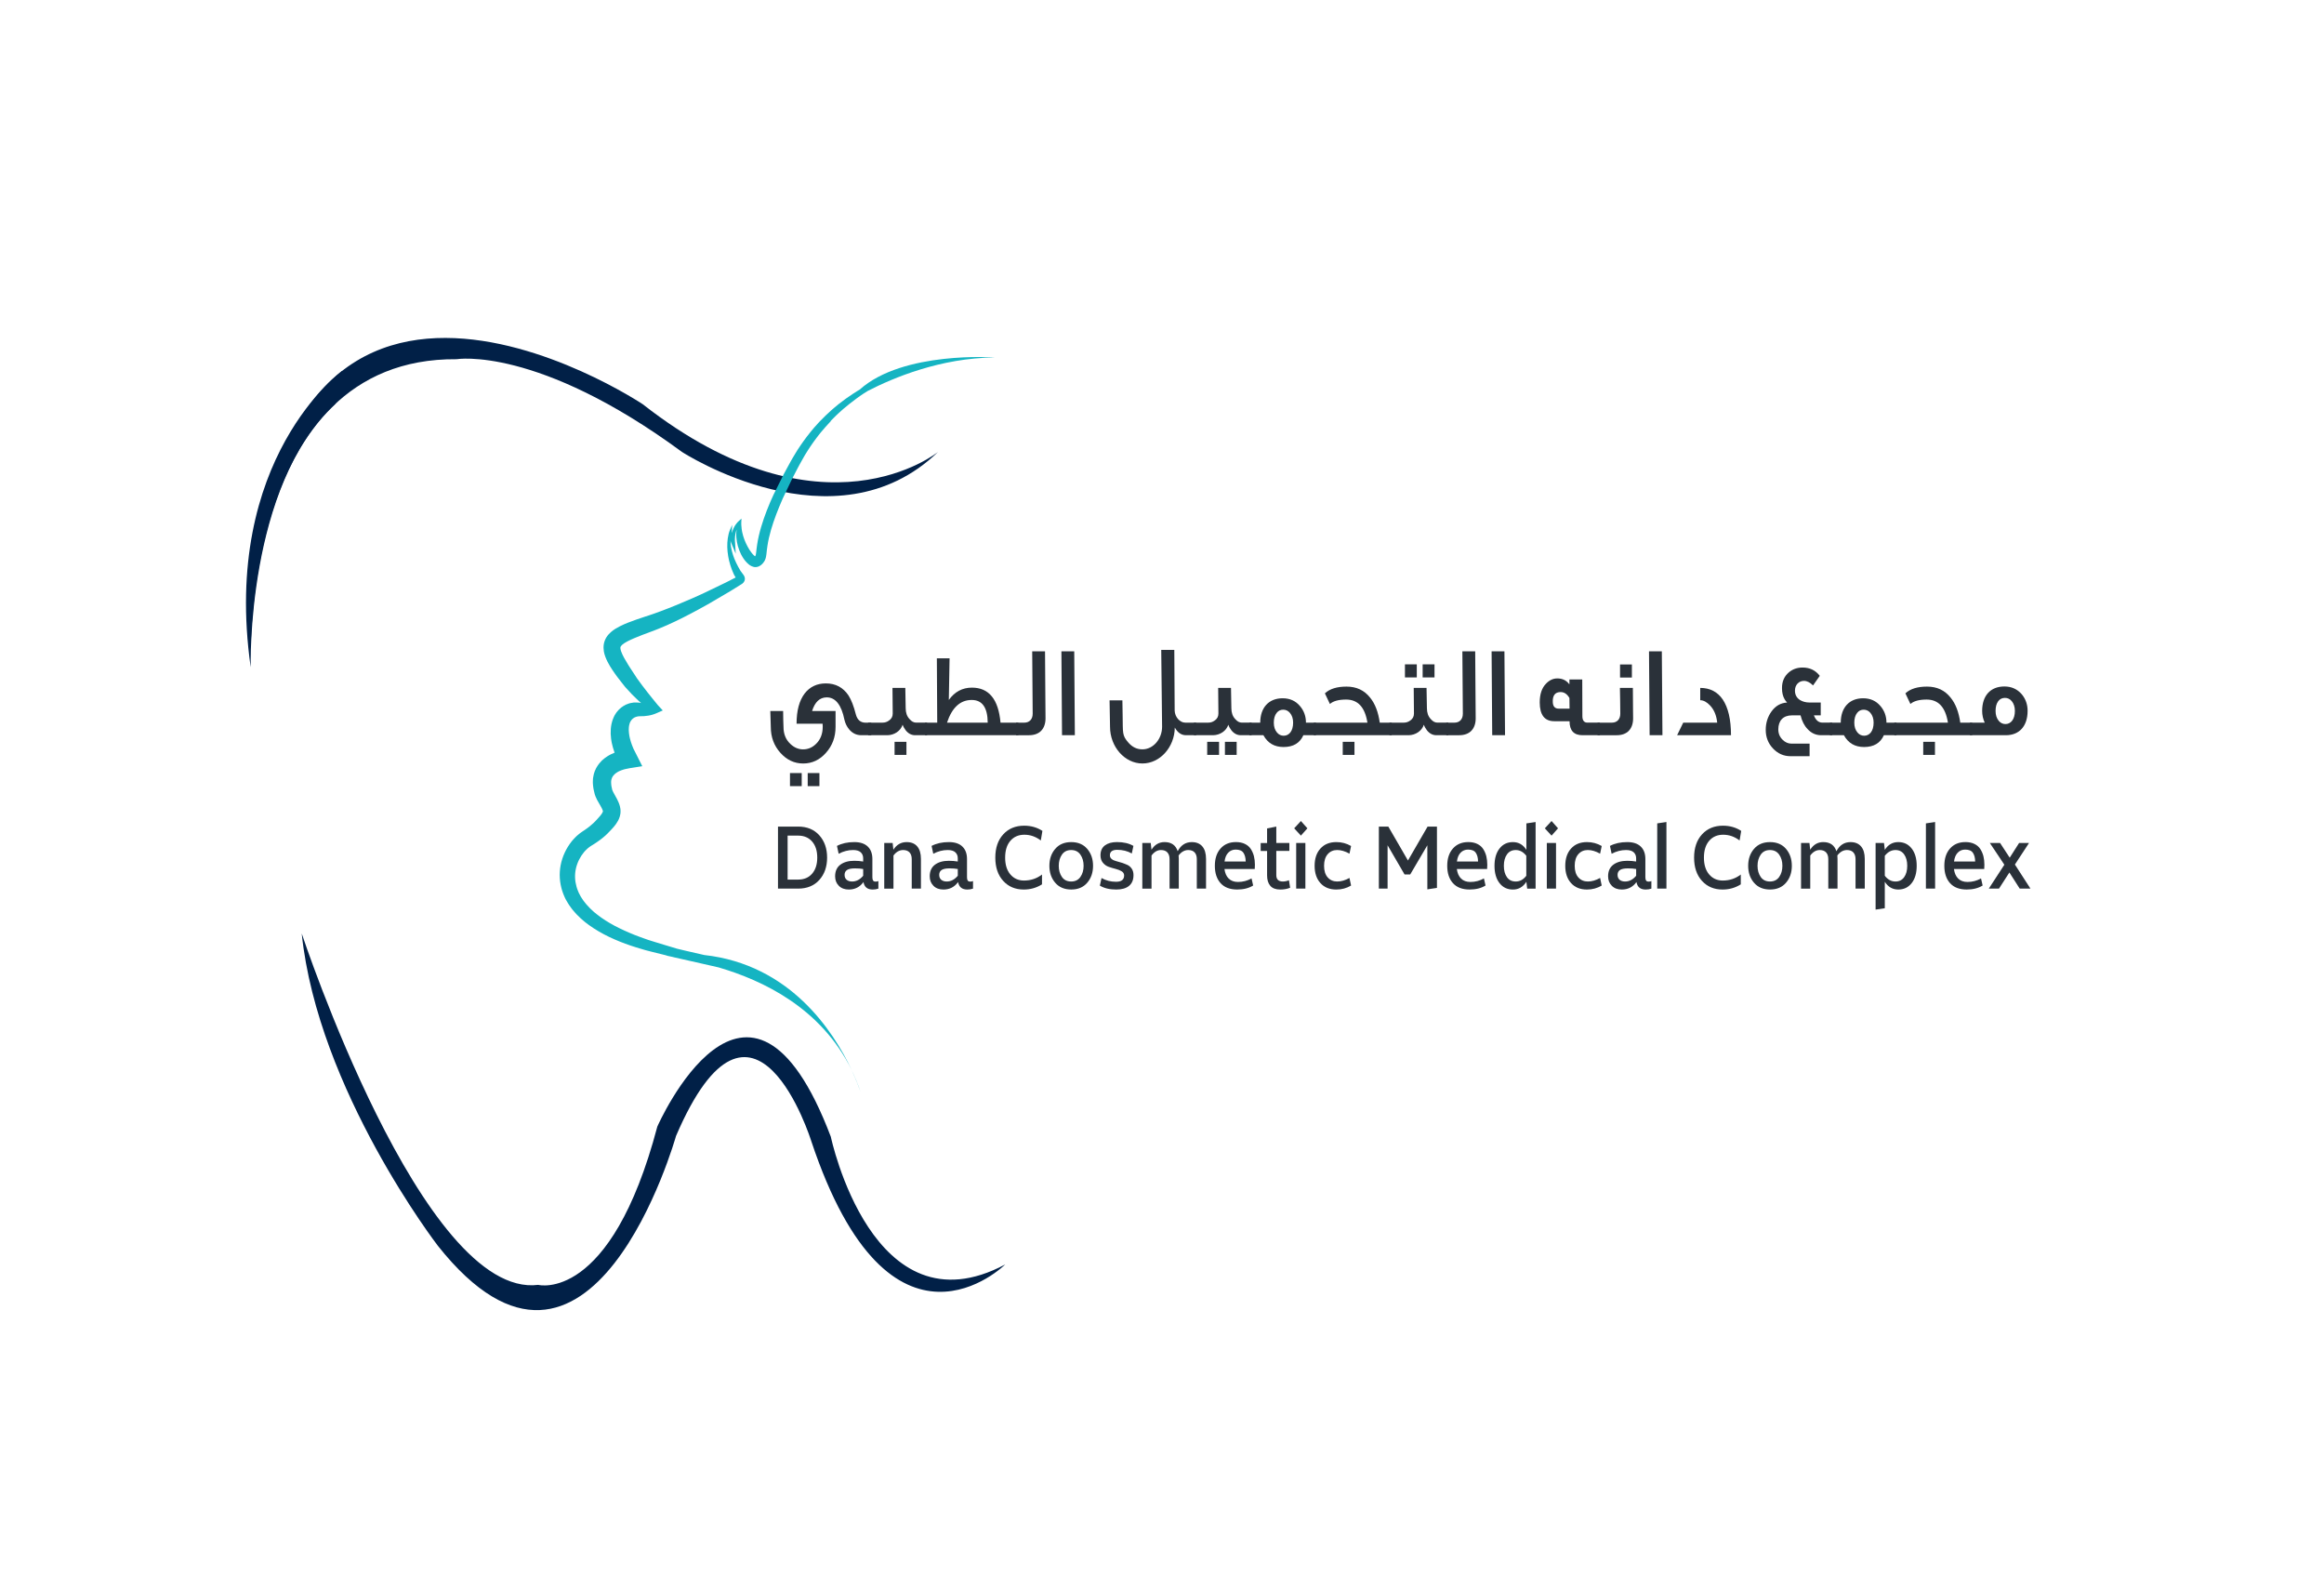 <?xml version="1.0" encoding="utf-8"?>
<!-- Generator: Adobe Illustrator 28.3.0, SVG Export Plug-In . SVG Version: 6.00 Build 0)  -->
<svg version="1.1" id="Layer_1" xmlns="http://www.w3.org/2000/svg" xmlns:xlink="http://www.w3.org/1999/xlink" x="0px" y="0px"
	 viewBox="0 0 1443.98 978.2" style="enable-background:new 0 0 1443.98 978.2;" xml:space="preserve">
<style type="text/css">
	.st0{display:none;fill:#CA0265;}
	.st1{fill-rule:evenodd;clip-rule:evenodd;fill:#012047;}
	.st2{fill:#15B4C2;}
	.st3{fill:#2A3139;}
</style>
<path class="st0" d="M116.81-57.6c0,0,28,5,36.94,29C153.75-28.6,145.76-56.02,116.81-57.6z"/>
<path class="st1" d="M624.58,785.52c0,0-71.35,70.83-120.51-76.64c0,0-35.94-115.22-84.04-3.17c0,0-52.85,188.16-147.99,68.18
	c0,0-74.53-96.72-84.57-193.98c0,0,75.05,227.28,146.94,218.29c0,0,44.93,11.63,74-98.31c0,0,56.55-128.97,107.82,6.34
	C516.23,706.24,542.13,829.39,624.58,785.52z"/>
<path class="st1" d="M155.76,414.48c0,0-7.4-192.39,127.91-191.33c0,0,50.21-8.46,140.07,57.61c0,0,95.14,61.84,159.09,0
	c0,0-71.35,58.14-183.41-29.6C399.42,251.16,153.65,86.78,155.76,414.48z"/>
<path class="st1" d="M155.76,414.48c0,0-2.84-112.6,52.49-163.46l4.56-20.78C212.81,230.24,137.26,284.46,155.76,414.48z"/>
<g>
	<path class="st2" d="M516.15,261.49l0.23-0.24l1.87-1.88l0.9-0.89l0.47-0.47l0.47-0.44l0.93-0.86l0.98-0.89l0.98-0.89l0.48-0.43
		l0.5-0.43c1.3-1.12,2.65-2.23,4.02-3.31c1.37-1.07,2.75-2.14,4.16-3.17c0.7-0.51,1.42-1.04,2.11-1.52c0.72-0.5,1.43-0.98,2.16-1.47
		c0.9-0.6,1.83-1.16,2.76-1.74c15.57-8.05,45.1-20.53,78.97-20.79c0,0-57-4.21-83.97,19.94c-0.62,0.37-1.25,0.74-1.85,1.12
		c-0.79,0.49-1.52,0.96-2.27,1.46c-1.5,0.98-2.98,1.98-4.44,3.03c-1.46,1.05-2.89,2.13-4.31,3.25l-0.52,0.41l-0.52,0.43l-1.02,0.85
		l-1.02,0.85l-1.05,0.9l-0.52,0.45l-0.49,0.45l-1.02,0.94l-1.95,1.8l-0.24,0.23l-0.29,0.29l-0.47,0.47l-0.94,0.94l-1.88,1.89
		l-0.12,0.12l-0.15,0.16l-0.22,0.24l-0.45,0.49l-0.92,1.02l-1.77,1.97l-1.74,2.1l-0.42,0.51l-0.5,0.63l-0.82,1.04l-0.82,1.04
		l-0.8,1.07l-1.59,2.16c-0.54,0.74-1.06,1.48-1.59,2.28l-1.45,2.18l-0.37,0.55l-0.18,0.28l-0.09,0.14l-0.15,0.25l-0.69,1.13
		l-1.37,2.27l-0.69,1.15l-0.68,1.19l-1.3,2.33l-2.54,4.67l-0.63,1.17l-0.32,0.58l-0.08,0.15l-0.13,0.26l-0.15,0.3l-1.18,2.37
		l-4.76,9.57c-1.5,3.25-2.94,6.54-4.24,9.91c-1.3,3.35-2.5,6.79-3.53,10.28c-1.03,3.48-1.9,7.09-2.46,10.74
		c-0.14,0.91-0.27,1.84-0.38,2.73l-0.3,2.61c-0.05,0.4-0.11,0.77-0.17,1.09c-0.06,0.31-0.16,0.58-0.14,0.55
		c-0.07,0.18-0.21,0.38-0.36,0.55l-0.07-0.05c-0.2-0.15-0.43-0.34-0.67-0.57c-0.48-0.45-0.98-1.02-1.44-1.62
		c-0.47-0.58-0.91-1.22-1.33-1.89l0,0c-0.39-0.66-0.8-1.31-1.15-1.99c-0.36-0.68-0.71-1.36-1.03-2.06c-0.31-0.7-0.63-1.4-0.89-2.12
		c-0.27-0.72-0.53-1.45-0.75-2.19c-0.22-0.74-0.43-1.49-0.58-2.25c-0.09-0.39-0.16-0.71-0.23-1.15l-0.03-0.16l-0.01-0.08l-0.01-0.04
		l0-0.07l0-0.01l0-0.02l0-0.02c0.01,0.17,0,0.05,0,0.08l0,0l0-0.01l-0.01-0.04l-0.01-0.07l-0.02-0.15
		c-0.03-0.19-0.06-0.39-0.09-0.59c-0.1-0.78-0.18-1.58-0.21-2.38c-0.01-0.4-0.03-0.8-0.03-1.21c0-0.4,0.03-0.82,0.05-1.19l0.09-1.58
		l-1.07,0.95l-0.03,0.03l-0.68,0.61c-0.23,0.2-0.43,0.43-0.64,0.65c-0.21,0.22-0.42,0.45-0.6,0.7c-0.19,0.24-0.39,0.48-0.56,0.73
		l-0.51,0.77l-0.46,0.81c-0.16,0.27-0.28,0.55-0.41,0.83c-0.14,0.28-0.24,0.57-0.36,0.86c-0.12,0.29-0.22,0.58-0.31,0.88
		c-0.1,0.29-0.19,0.59-0.26,0.89c-0.02,0.06-0.02,0.13-0.04,0.2c-0.02-0.13-0.06-0.26-0.06-0.38c-0.02-0.22-0.03-0.46-0.02-0.69
		c0.01-0.23,0.03-0.46,0.04-0.69l0.17-3.26l-1.3,2.98c-0.77,1.76-1.14,3.54-1.42,5.37c-0.26,1.83-0.35,3.68-0.31,5.54
		c0.07,1.86,0.22,3.69,0.56,5.58c0.07,0.49,0.17,0.9,0.26,1.35l0.14,0.66l0.07,0.33l0.03,0.16l0.05,0.22
		c0.22,0.91,0.47,1.81,0.74,2.7c0.54,1.8,1.2,3.54,1.98,5.26l0.28,0.62l0.03,0.08c0.04,0.08-0.07-0.12,0.1,0.19l0.02,0.04l0.08,0.15
		l0.17,0.29l0.69,1.15l0.01,0.02l-0.48,0.25l-2.39,1.22l-2.38,1.22l-0.6,0.31l-0.3,0.15l-0.04,0.02c-0.09,0.05,0.08-0.05,0.05-0.03
		l-0.08,0.04l-0.15,0.07l-1.21,0.58l-9.66,4.65l-2.41,1.16l-2.37,1.09l-4.85,2.18c-3.24,1.43-6.49,2.81-9.75,4.14
		c-3.28,1.33-6.53,2.64-9.81,3.85c-1.64,0.6-3.27,1.21-4.92,1.78l-2.45,0.83l-2.52,0.82c-3.42,1.13-6.85,2.29-10.35,3.65
		c-1.75,0.68-3.5,1.44-5.31,2.35c-1.8,0.93-3.65,1.96-5.55,3.61c-0.94,0.84-1.89,1.83-2.71,3.1c-0.81,1.28-1.42,2.81-1.69,4.37
		c-0.24,1.54-0.21,3.05,0.01,4.36c0.04,0.35,0.12,0.64,0.19,0.96c0.07,0.31,0.14,0.63,0.22,0.92c0.18,0.56,0.35,1.16,0.56,1.68
		c0.81,2.13,1.76,3.93,2.78,5.63c1.02,1.68,2.06,3.25,3.17,4.81l0.79,1.09l0.47,0.65l0.41,0.54l1.65,2.13l1.66,2.12l0.84,1.06
		l0.1,0.13l0.2,0.26l0.05,0.06l0.03,0.03c-0.01-0.01,0.05,0.07-0.01-0.01l0.06,0.07l0.12,0.13l0.46,0.53
		c2.46,2.81,5.04,5.46,7.75,7.96c0.55,0.5,1.12,0.98,1.67,1.48l-0.16-0.01l-0.09-0.01l0,0l0,0l0,0c0.02,0,0.06,0,0.2,0.01l0,0
		l-0.04-0.01l-0.04-0.01l-0.17-0.04l-0.17-0.04l-0.08-0.02l-0.03-0.01l-0.21-0.02l-0.01,0l-0.04-0.01l-0.09-0.01l-0.04-0.01l-0.02,0
		l-0.01,0l-0.01,0c-0.06,0,0.09,0,0.07,0l0,0h0l0,0l-0.34-0.06l-0.06-0.01l0.22,0.02c-0.21-0.03-0.39-0.05-0.48-0.05
		c-0.25-0.01-0.29,0-0.38,0l-0.02,0c-0.02,0,0.18-0.01,0.09,0l-0.02,0l-0.04,0l-0.15-0.01l-0.07-0.01l-0.04,0l-0.08,0l-0.01,0
		l-0.02,0l-0.15-0.01l-0.3-0.02l-0.15-0.01l-0.02,0l-0.38,0.03h-0.01l-0.04,0l-0.08,0l-0.6,0l-0.3,0l-0.15,0l-0.07,0l-0.04,0
		l-0.54,0.1l-0.59,0.09l-0.3,0.04l-0.15,0.02l-0.04,0.01l-0.02,0c0.28-0.08-0.39,0.11-0.33,0.09l-0.01,0l-0.07,0.01l-0.29,0.06
		l-0.15,0.03l-0.04,0.01l-0.31,0.11l-0.02,0.01l-0.07,0.02l-0.29,0.09l-0.14,0.04l-0.02,0.01l-0.01,0
		c-0.15,0.06,0.32-0.14-0.33,0.15l-0.04,0.01l-0.07,0.03l-0.56,0.21l-0.28,0.11l-0.14,0.05l-0.03,0.01l-0.51,0.29l-0.07,0.04
		l-0.53,0.29l-0.26,0.14l-0.13,0.07l-0.03,0.02l-0.01,0l-0.41,0.3l-0.08,0.05l-0.49,0.34l-0.25,0.17l-0.12,0.08l-0.56,0.5
		l-0.45,0.39l-0.22,0.2l-0.06,0.05l-0.03,0.02l-0.01,0.01c0.3-0.34-0.42,0.48-0.35,0.39l-0.01,0.01l-0.1,0.11l-0.4,0.44l-0.2,0.22
		l-0.01,0.01l-0.2,0.27l-0.01,0.01l-0.02,0.03l-0.05,0.06l-0.1,0.11l-0.1,0.12l-0.05,0.06l-0.01,0.01c-0.09,0.13,0.18-0.29-0.2,0.3
		l-0.01,0.01l-0.02,0.03l-0.17,0.25l-0.38,0.59l-0.16,0.25l-0.08,0.12l-0.04,0.06l-0.24,0.47l-0.27,0.53l-0.07,0.13l-0.03,0.07
		l-0.21,0.52l-0.12,0.27l-0.12,0.27l-0.06,0.14l-0.01,0.03l0,0.01l-0.09,0.26l-0.01,0.02l-0.03,0.07l-0.2,0.56l-0.25,0.82
		c-0.15,0.5-0.27,1.02-0.38,1.53c-0.23,1.03-0.34,2.08-0.42,3.08c-0.07,0.98-0.09,2.01-0.06,2.95c0.03,0.96,0.12,1.92,0.23,2.86
		c0.06,0.48,0.12,0.92,0.21,1.44l0.05,0.3l0.07,0.4l0.13,0.68c0.18,0.9,0.41,1.79,0.66,2.68c0.25,0.88,0.53,1.76,0.83,2.62
		c0.08,0.24,0.19,0.47,0.28,0.71c-0.14,0.06-0.28,0.1-0.42,0.16c-0.65,0.26-1.3,0.56-1.95,0.88c-0.32,0.16-0.64,0.33-0.96,0.51
		l-0.49,0.28l-0.44,0.26l-0.09,0.06l-0.18,0.11l-0.04,0.03l-0.17,0.12l-0.35,0.24l-0.69,0.48l-0.35,0.24l-0.03,0.02l-0.05,0.04
		l-0.1,0.09l-0.21,0.17l-0.41,0.35l-0.82,0.7l-0.25,0.22l-0.23,0.26l-0.73,0.81l-0.36,0.4l-0.09,0.1l-0.4,0.49l-0.02,0.03
		l-0.04,0.06l-0.16,0.22l-0.32,0.44l-0.29,0.43l-0.04,0.06l-0.07,0.11l-0.14,0.23l-0.14,0.23l-0.07,0.11l-0.02,0.03l-0.21,0.36
		l-0.03,0.05l-0.27,0.52c-0.21,0.41-0.46,0.93-0.71,1.57l-0.16,0.45l-0.09,0.29l-0.17,0.52l-0.04,0.13l-0.13,0.41l-0.01,0.07
		l-0.17,0.8l-0.01,0.07l-0.1,0.46l-0.01,0.04l-0.03,0.15l-0.05,0.31l-0.1,0.62l-0.05,0.32l-0.02,0.37l-0.04,0.87l-0.02,0.96l0,0.34
		l0,0.11l0.02,0.36l0.01,0.11l0.03,0.43l0.05,0.62l0.05,0.43l0.13,1.06l0.05,0.34l0.04,0.21l0.04,0.21l0.08,0.43l0.02,0.11l0.4,1.7
		l0.1,0.42l0.05,0.21l0.11,0.43l0.05,0.16c0.14,0.42,0.29,0.9,0.45,1.27c0.31,0.79,0.65,1.47,0.97,2.1c0.66,1.25,1.3,2.3,1.86,3.26
		c0.56,0.95,1.03,1.8,1.33,2.49c0.15,0.34,0.26,0.64,0.32,0.86c0.05,0.13,0.03,0.18,0.07,0.27l0.01,0.03l-0.01-0.04
		c0-0.03-0.01-0.05-0.01-0.08c0-0.05,0.01-0.11,0.04-0.16c0.01-0.03,0.01,0.01,0,0.05l-0.01,0.11l-0.01,0.22l-0.01,0.13
		c0,0.01,0,0.02-0.01,0.04c-0.02,0.13-0.11,0.35-0.23,0.6c-0.27,0.52-0.71,1.2-1.3,1.92c-0.59,0.73-1.27,1.48-2.08,2.35l-1.11,1.19
		c-0.33,0.35-0.68,0.69-1.04,1.03c-0.71,0.68-1.48,1.35-2.25,1.96l-0.31,0.25l-0.09,0.07l-0.04,0.03c0.01-0.01-0.09,0.07,0.02-0.01
		l-0.17,0.13l-0.69,0.52l-0.57,0.43l-0.71,0.5l-0.59,0.42l-0.72,0.48l-0.75,0.5l-0.04,0.03c0.01-0.01-0.09,0.06,0.02-0.01
		l-0.09,0.06l-0.18,0.12l-0.33,0.22l-0.04,0.03c0.03-0.02-0.13,0.1,0.06-0.04l-0.04,0.03l-0.18,0.13l-0.34,0.24l-0.18,0.13
		l-0.2,0.15l-0.26,0.2l-0.08,0.07c-0.03,0.03,0.14-0.11,0.05-0.03l-0.04,0.03l-0.17,0.13l-0.32,0.26l-0.17,0.14l-0.66,0.56
		l-0.17,0.14c-0.54,0.47-0.17,0.15-0.3,0.27l-0.04,0.04l-0.08,0.08l-0.31,0.3l-0.31,0.3l-0.28,0.28l-0.15,0.16l-0.59,0.63
		l-0.21,0.22l-0.07,0.08l-0.14,0.16l-0.29,0.33l-0.29,0.33c-0.35,0.41-0.12,0.14-0.21,0.25l-0.04,0.05l-0.07,0.09l-0.15,0.19
		c-0.79,1.02-1.58,2.11-2.31,3.31c-2.8,4.6-4.57,9.84-4.92,15.32c-0.09,1.36-0.09,2.72,0,4.08c0.05,0.7,0.1,1.32,0.2,2.08
		c0.08,0.6,0.19,1.31,0.32,1.97c0.51,2.66,1.34,5.23,2.46,7.68c0.13,0.29,0.3,0.64,0.45,0.95l0.2,0.39l0.05,0.1
		c0.17,0.33,0.06,0.12,0.11,0.2l0.03,0.05l0.11,0.19l0.88,1.51l0.11,0.19l0.29,0.47l0.06,0.09l0.23,0.37l0.23,0.37l0.08,0.12
		l0.06,0.09l0.13,0.18l1.03,1.44l0.31,0.41l0.4,0.52l0.13,0.17l0.19,0.23l0.28,0.33l1.08,1.25c0.58,0.71,1.13,1.23,1.51,1.61
		l1.29,1.26l0.31,0.31l0.16,0.15l0.08,0.08l0.2,0.19l0.04,0.04l0.66,0.57l1.34,1.15l0.77,0.65l0.49,0.38l0.24,0.18
		c0.05,0.04-0.27-0.21-0.11-0.09l0.05,0.04l0.09,0.07c0.49,0.38,0.99,0.75,1.49,1.12c2.01,1.46,4.08,2.8,6.2,4.03
		c2.12,1.24,4.27,2.36,6.44,3.41c2.23,1.06,4.39,1.99,6.62,2.9c2.22,0.89,4.47,1.71,6.72,2.48c1.14,0.38,2.27,0.77,3.38,1.09
		l3.42,1.03l1.7,0.5l0.91,0.26l0.84,0.22l0.83,0.21h0c0,0,0,0,0,0l2.56,0.66l6.8,1.69l1.15,0.28c0.62,0.3,2.07,0.62,4.2,1.04
		l1.36,0.34c1.86,0.44,25.22,5.65,27.56,6.24c27,7.94,63.52,24.88,82.61,63.73c-11.55-24.62-38.5-65.55-91.6-71.44
		c-9.21-2.04-17.01-3.96-17.01-3.96l-6.73-2.03l-6.64-2.02l-3.31-1.03l-0.83-0.26l-0.75-0.26l-1.62-0.57l-3.21-1.15
		c-1.11-0.38-2.16-0.81-3.21-1.22c-2.11-0.84-4.19-1.73-6.24-2.67c-2.04-0.93-4.12-1.93-6.05-2.95c-1.97-1.05-3.9-2.17-5.76-3.36
		c-1.86-1.19-3.65-2.45-5.35-3.8c-0.43-0.34-0.85-0.68-1.26-1.03l-0.08-0.06l-0.04-0.03l-0.2-0.15l-0.09-0.07l-0.02-0.02l-0.19-0.17
		l-0.54-0.5l-1.27-1.18l-0.55-0.52c0,0,0,0,0,0l-0.07-0.08l-0.15-0.16l-0.3-0.32l-1.15-1.23c-0.43-0.45-0.71-0.76-0.85-0.96
		l-1.14-1.44l-0.27-0.34l-0.21-0.29l-0.25-0.35l-0.13-0.18l-0.03-0.04c0.07,0.09-0.2-0.27,0.15,0.2l-0.06-0.09l-0.94-1.43
		l-0.12-0.18l-0.06-0.09l-0.03-0.05c0.03,0.05-0.01-0.02-0.01-0.02l-0.22-0.38l-0.22-0.38l-0.05-0.09l-0.03-0.05
		c0.09,0.15-0.25-0.41,0.2,0.33l-0.1-0.19l-0.82-1.54l-0.08-0.16l-0.03-0.07l-0.18-0.4l-0.27-0.64c-0.76-1.81-1.3-3.7-1.61-5.62
		c-0.08-0.49-0.13-0.93-0.19-1.48c-0.04-0.4-0.07-0.93-0.09-1.39c-0.03-0.96,0-1.92,0.09-2.87c0.09-0.95,0.25-1.89,0.46-2.82
		c0.03-0.13,0.13-0.57,0.18-0.74l0.18-0.66c0.14-0.46,0.28-0.92,0.45-1.37c0.65-1.81,1.53-3.54,2.58-5.17
		c0.5-0.76,1.09-1.54,1.74-2.32l0.12-0.14l0.26-0.27l0.3-0.32l0.13-0.14c0,0-0.03,0.03-0.01,0.01l0.04-0.04l0.61-0.61l0.09-0.09
		l0.01-0.01l0.08-0.07l0.32-0.29l0.28-0.26l0.11-0.09l0.68-0.54l0.17-0.13l0.06-0.05c-0.02,0.02-0.04,0.03-0.09,0.07l0.04-0.03
		l0.41-0.31c-0.19,0.15-0.01,0.01-0.06,0.05l0.04-0.03c0.04-0.03-0.19,0.14-0.07,0.05l0.18-0.12l0.37-0.25l0.18-0.12l0.04-0.03
		l0.4-0.24l0.71-0.44l0.74-0.46l0.85-0.56l0.72-0.48l0.48-0.33l0.35-0.25l0.71-0.5l0.42-0.3l0.38-0.28c1.06-0.79,2.06-1.61,3.06-2.5
		c0.5-0.44,0.98-0.9,1.45-1.38l1.28-1.33c0.78-0.81,1.68-1.74,2.57-2.79c0.89-1.05,1.81-2.27,2.63-3.79
		c0.4-0.78,0.79-1.62,1.07-2.61c0.15-0.47,0.25-1.02,0.35-1.54c-0.03,0.32,0.06-0.55,0.05-0.47l0-0.05l0.01-0.11l0.02-0.22
		l0.02-0.22l0.01-0.11c0-0.03,0.01-0.06,0.01-0.17c0-0.34,0-0.68-0.02-1.02l-0.04-0.51l-0.02-0.25l-0.03-0.18
		c-0.08-0.48-0.16-1-0.28-1.44c-0.23-0.9-0.52-1.7-0.82-2.43c-0.6-1.45-1.26-2.64-1.86-3.71c-0.6-1.06-1.14-2.02-1.55-2.83
		c-0.2-0.41-0.36-0.77-0.47-1.07c-0.07-0.16-0.07-0.24-0.12-0.35l-0.01-0.06l-0.09-0.43l-0.35-1.62l-0.03-0.19l-0.03-0.22l0,0
		c0,0.03-0.01-0.06,0-0.03l-0.01-0.05l-0.05-0.43l-0.01-0.11l-0.01-0.05c-0.01-0.06,0.04,0.34,0.02,0.15l-0.02-0.22l-0.03-0.34
		l0-0.02l-0.01-0.11l-0.01-0.22l-0.02-0.42l0-0.01l0-0.18l0-0.11c-0.01,0.21,0,0.03,0,0.06l0-0.05l0.02-0.45l0.02-0.38l0.05-0.26
		l0.04-0.23l0.01-0.05l0.07-0.29l0.05-0.19l0.17-0.5l0.08-0.23c0.01-0.03,0.04-0.12,0.03-0.1c0,0.01-0.02,0.05-0.01,0.04
		c0.02-0.04,0.08-0.16,0.2-0.4l0.15-0.27l0.05-0.08l0.15-0.23l0.08-0.12l0.29-0.39l0,0l0.33-0.35l0.44-0.47l0.3-0.24l0.23-0.2
		l0.12-0.1l0.06-0.05l0.01-0.01l0.44-0.29l0.35-0.23l0.16-0.11l0.06-0.04l0.18-0.11l0.1-0.06l0.24-0.13
		c0.18-0.09,0.35-0.18,0.54-0.27c0.36-0.17,0.74-0.33,1.14-0.48c0.4-0.15,0.82-0.3,1.27-0.44l0.61-0.18l0.68-0.18
		c0.91-0.23,1.83-0.42,2.79-0.57l7.87-1.25l-3.76-7.46l-0.93-1.84l-0.47-0.92c-0.07-0.15-0.17-0.31-0.23-0.45l-0.22-0.51
		c-0.25-0.59-0.52-1.25-0.76-1.88c-0.24-0.63-0.46-1.27-0.67-1.92c-0.2-0.64-0.38-1.3-0.55-1.95l-0.12-0.49l-0.03-0.12l-0.02-0.06
		l-0.01-0.03l0-0.02c-0.01-0.05,0.01,0.07,0.01,0.05l0-0.01l-0.06-0.28c-0.06-0.27-0.13-0.62-0.19-0.92
		c-0.12-0.63-0.2-1.26-0.27-1.89c-0.07-0.65-0.11-1.21-0.12-1.82c-0.01-0.59,0.02-1.13,0.07-1.66c0.03-0.27,0.06-0.53,0.1-0.8
		l0.04-0.2l0.02-0.1l0-0.01c-0.01,0.04,0.03-0.11-0.03,0.1l0-0.01l0.01-0.04l0.02-0.07l0.14-0.58l0.02-0.07l0-0.02
		c0.01-0.03-0.04,0.11-0.07,0.21l0-0.01l0.05-0.14l0.09-0.28l0.09-0.28l0.01-0.04l0.01-0.02l0-0.01c-0.08,0.2,0.18-0.45-0.18,0.44
		l0.03-0.07l0.05-0.14l0.21-0.56l0.01-0.04l0.01-0.02l0-0.01c-0.09,0.18,0.21-0.41-0.2,0.4l0.03-0.07l0.06-0.13l0.13-0.27
		c0.42-0.85,0.14-0.48,0.78-1.4l0.08-0.12l0.01-0.01c0.04-0.05-0.18,0.21-0.32,0.36l0.02-0.02l0.05-0.06l0.2-0.22l0.39-0.45
		l0.05-0.06l0.02-0.03c-0.2,0.18,0.45-0.41-0.44,0.4l0.01-0.01l0.01-0.01l0.11-0.1l0.22-0.21l0.43-0.41l0.05-0.05l0.01-0.01
		c-0.18,0.13,0.41-0.3-0.4,0.29l0.01-0.01l0.03-0.02l0.12-0.09l0.24-0.18l0.47-0.36l0.06-0.05l0.01-0.01l0.01-0.01
		c-0.21,0.12,0.48-0.27-0.47,0.27l0.03-0.02l0.13-0.07l0.26-0.15l0.51-0.3l0.06-0.04l0.03-0.02c-0.64,0.29-0.17,0.08-0.31,0.14
		l0.01,0l0.02-0.01l0.13-0.07l0.27-0.14l0.07-0.03l0.02-0.01l0.01,0c-0.13,0.05,0.29-0.11-0.28,0.1l0.03-0.01l0.14-0.06l0.28-0.11
		l0.07-0.03l0.01,0c0.07-0.02-0.59,0.17-0.31,0.09l0.02-0.01l0.04-0.01l0.14-0.05l0.28-0.1l0.57-0.2l0.02-0.01l0.01,0
		c0.45-0.08-0.61,0.11-0.49,0.09l0.04-0.01l0.07-0.01l0.15-0.03l0.29-0.06l0.59-0.13l0.07-0.02l0.04-0.01l0.01,0
		c-0.16,0.01,0.38-0.03-0.36,0.03l0.02,0l0.15-0.02l0.3-0.04l0.15-0.02l0.02,0l0.01,0c0.07,0-0.09,0-0.07,0l0.04,0l0.22-0.03l0.04,0
		l0.02,0l0.11,0c0,0,0.02,0,0,0c-0.05,0-0.1,0-0.2,0l0.03,0l0.01,0l0,0l0,0c-0.06,0-0.19-0.01-0.17-0.01h0l0.01,0l0.02,0l0.09,0
		l0.17-0.01l0.17-0.01l0.08,0h0.01l0.01,0l0.02,0l0.04,0l0.09,0l0.04,0l0.01,0h0c-0.4-0.03-0.11-0.01-0.2-0.01h0.01l0.02,0l0.09,0
		l0.17,0l0.17,0l0.04,0l0.02,0l0.01,0l0.01,0l0.2,0.01l0.09-0.01l-0.31-0.03c1.78,0.05,3.53-0.09,5.24-0.38
		c0.43-0.08,0.85-0.16,1.27-0.25c0.22-0.05,0.4-0.1,0.64-0.15l0.64-0.18c0.85-0.25,1.68-0.53,2.5-0.9l0.02-0.01l3.93-1.73
		l-2.89-3.12l-0.23-0.25l-0.11-0.12l-0.03-0.03c-0.03-0.03,0.19,0.17,0.08,0.07l-0.05-0.07l-0.41-0.5l-0.84-1.02l-1.67-2.05
		l-3.3-4.12c-2.15-2.78-4.29-5.54-6.28-8.36l-0.38-0.53l-0.22-0.31l-0.05-0.07c0.28,0.37,0.06,0.08,0.12,0.15l-0.02-0.04l-0.09-0.14
		l-0.73-1.13l-1.48-2.25l-1.48-2.25l-0.37-0.55l-0.05-0.07c0.13,0.19,0.02,0.03,0.05,0.07l-0.02-0.04l-0.27-0.43l-0.72-1.14
		c-1.76-2.83-3.55-5.86-4.42-8.36c-0.13-0.32-0.17-0.59-0.27-0.88c-0.05-0.26-0.13-0.53-0.15-0.75c-0.08-0.46-0.04-0.76-0.02-0.98
		c0.04-0.2,0.12-0.34,0.24-0.58c0.15-0.23,0.42-0.56,0.8-0.91c0.78-0.72,2.04-1.5,3.4-2.21c1.37-0.73,2.9-1.38,4.45-2.05
		c3.11-1.33,6.43-2.55,9.74-3.78l2.53-0.96l2.57-1.01c1.7-0.69,3.39-1.39,5.06-2.13c3.33-1.49,6.62-3.03,9.84-4.66
		c3.24-1.63,6.43-3.31,9.61-5.03l4.74-2.61l2.4-1.35l2.31-1.36l9.24-5.42l1.15-0.68l0.37-0.22l0.28-0.18l0.57-0.35l2.27-1.41
		l2.27-1.41l1.14-0.71l0.28-0.18l0.2-0.12l0.07-0.05l0.22-0.16c0.26-0.2,0.47-0.39,0.67-0.62c0.21-0.25,0.42-0.55,0.59-0.92
		c0.35-0.74,0.37-1.7,0.2-2.29c-0.16-0.62-0.39-1.02-0.59-1.35c-0.24-0.36-0.35-0.49-0.49-0.68l-0.2-0.27l-0.1-0.13l-0.05-0.07
		c-0.07-0.1,0.06,0.1,0.04,0.06l-0.02-0.03l-0.8-1.09l-0.2-0.27l-0.1-0.13l-0.03-0.03c0.16,0.29,0.03,0.06,0.06,0.11l-0.04-0.07
		l-0.34-0.57c-0.87-1.46-1.68-2.99-2.43-4.54c-0.37-0.78-0.72-1.57-1.05-2.36l-0.03-0.07l-0.02-0.04c-0.02-0.05,0.01,0.03,0,0.01
		l-0.06-0.16l-0.12-0.32l-0.23-0.63c-0.15-0.42-0.33-0.85-0.44-1.25c-0.54-1.58-0.97-3.29-1.26-4.99c-0.23-1.33-0.32-2.68-0.33-4.03
		c0.06,0.27,0.13,0.53,0.2,0.79c0,0,0,0.01,0,0.01l0.01,0.03c0,0.01,0,0.02,0.01,0.03l0-0.01l0.02,0.07l0.02,0.06l0.02,0.05
		l0.04,0.1l0.07,0.2c0.05,0.13,0.1,0.28,0.15,0.4l2.71,6.41l-0.41-6.89l0-0.06l-0.02-0.15c-0.01-0.16-0.03-0.31-0.04-0.47l0-0.01
		l-0.01-0.08c-0.01-0.12-0.02-0.18-0.02-0.35c-0.01-0.15-0.01-0.29-0.01-0.42c-0.01-0.26,0-0.53,0-0.81
		c0.02-0.55,0.06-1.09,0.12-1.64c0.06-0.54,0.14-1.09,0.26-1.62c0.11-0.54,0.24-1.07,0.4-1.59c0.08-0.26,0.15-0.53,0.26-0.78
		c0.02-0.04,0.03-0.09,0.05-0.13c-0.01,0.06-0.02,0.12-0.03,0.18l-0.03,0.17l-0.01,0.08l-0.01,0.04l0,0.01l0,0.01
		c0,0.04,0-0.08,0,0.09l0,0.02l0,0.03c0,0.06,0-0.07,0-0.06l0,0.01l0,0.04l-0.01,0.08l-0.02,0.16c-0.05,0.39-0.08,0.9-0.11,1.35
		c-0.04,0.9-0.04,1.81,0.03,2.72c0.13,1.81,0.45,3.62,0.95,5.38c0.25,0.88,0.53,1.75,0.87,2.59c0.33,0.85,0.69,1.68,1.09,2.5
		l-0.17-0.36l0.03,0.08l0.03,0.08l0.14,0.26c0.45,0.87,0.95,1.74,1.52,2.59c0.58,0.84,1.21,1.65,1.98,2.46
		c0.38,0.41,0.82,0.81,1.32,1.2l0.36,0.27c0.15,0.11,0.28,0.19,0.43,0.29c0.29,0.18,0.6,0.36,0.95,0.52
		c0.36,0.16,0.73,0.31,1.24,0.43c0.12,0.03,0.26,0.06,0.41,0.08l0.23,0.03c0.16,0.01-0.19,0,0.39,0.02h0.04l0.17,0l0.06,0l0.15-0.01
		l0.3-0.03c0.45-0.05,0.66-0.13,0.93-0.21c0.25-0.08,0.49-0.18,0.7-0.28c0.42-0.21,0.8-0.44,1.11-0.68
		c0.64-0.48,1.11-0.99,1.52-1.52c0.21-0.26,0.4-0.54,0.58-0.83c0.09-0.15,0.18-0.29,0.26-0.46l0.16-0.3l0.07-0.15
		c0.37-0.84,0.49-1.43,0.61-1.99c0.11-0.55,0.18-1.05,0.24-1.54l0.29-2.66c0.1-0.86,0.21-1.69,0.34-2.53
		c0.5-3.35,1.27-6.64,2.23-9.95c0.96-3.3,2.07-6.55,3.31-9.8c1.24-3.23,2.57-6.45,3.97-9.65l4.52-9.5l1.14-2.39l0.14-0.3l0.04-0.07
		c-0.01,0.02,0.01-0.02,0.01-0.03l0.04-0.08l0.31-0.59l0.61-1.18l2.44-4.69l1.24-2.32l0.62-1.12l0.64-1.14l1.3-2.31l0.65-1.15
		l0.04-0.07l0.02-0.04c-0.01,0.01,0-0.01,0.01-0.01l0.04-0.06l0.18-0.28l0.35-0.56l1.42-2.28c0.42-0.68,0.9-1.41,1.38-2.11
		l1.49-2.15c0.25-0.35,0.52-0.76,0.75-1.07l0.79-1.06l0.79-1.06l0.31-0.42l0.41-0.52l1.58-2.04l1.71-2.02l1.66-1.93l1.78-1.95
		l0.9-0.98l0.45-0.49l0.11-0.12L516.15,261.49l0.03-0.03C516.07,261.57,516.16,261.47,516.15,261.49z M492.03,297.46l0.02-0.04l0,0
		C492.04,297.43,492.04,297.44,492.03,297.46z"/>
	<path class="st2" d="M534.71,678.35c0.19,0.56,0.39,1.1,0.57,1.66C535.11,679.52,534.92,678.95,534.71,678.35z"/>
	<path class="st2" d="M529.09,664.7c2.63,5.61,4.46,10.35,5.62,13.66C533.07,673.53,531.2,668.97,529.09,664.7z"/>
	<path class="st2" d="M535.28,680.02c0.36,1.1,0.7,2.2,1.03,3.32C536.32,683.34,535.99,682.14,535.28,680.02z"/>
</g>
<g>
	<path class="st3" d="M541.33,456.74h-6.15c-2.96,0-5.39-1.13-7.44-3.46c-1.52-1.77-2.51-3.79-3.04-6.04
		c-1.9-9.42-5.62-14.09-11.16-14.01c-4.25,0.08-7.21,2.9-8.96,8.46h14.58v9.91c0,6.28-1.97,11.6-5.92,16.03
		c-3.87,4.43-8.66,6.68-14.2,6.68c-5.54,0-10.25-2.25-14.2-6.68c-3.95-4.43-5.92-9.74-5.92-16.11c-0.08-2.01-0.15-5.24-0.3-9.83
		h7.97c0,1.37,0,3.3,0.08,5.64c0.08,2.34,0.15,3.71,0.15,4.27c0,4.27,1.37,7.81,4.18,10.47c2.43,2.34,5.09,3.46,7.97,3.46
		c3.11,0,5.77-1.13,8.12-3.46c2.73-2.66,4.1-6.2,4.1-10.63l-0.08-1.85h-16.17c0-8.13,1.67-14.33,5.01-18.76
		c3.26-4.19,7.67-6.28,13.21-6.28c6,0,10.71,2.5,14.05,7.49c1.75,2.74,3.26,6.68,4.56,11.76c0.91,3.46,2.96,5.15,6.15,5.15h3.42
		V456.74z M498.13,488.39h-7.29v-8.13h7.29V488.39z M509.14,488.39h-7.29v-8.13h7.29V488.39z"/>
	<path class="st3" d="M576.03,456.74h-7.44c-2.28,0-4.25-1.05-5.85-3.06c-0.83-1.13-1.52-2.25-1.9-3.46
		c-1.29,3.95-5.24,6.44-9.42,6.52h-12v-7.81h8.96c1.44,0,2.73-0.4,3.95-1.29c1.59-1.05,2.35-2.5,2.35-4.35l-0.15-15.95h7.97
		c0,2.98,0.08,7.17,0.23,12.56c0,2.82,0.76,5.07,2.35,6.76c1.29,1.53,2.66,2.26,4.18,2.26h6.76v2.01v3.79V456.74z M563.2,468.98
		h-7.37v-8.13h7.37V468.98z"/>
	<path class="st3" d="M632.75,456.74h-58.01v-7.81h7.59l-0.23-39.95h7.9l-0.46,25.85c3.64-5.07,8.43-7.65,14.35-7.65
		c10.55,0,16.48,7.25,17.77,21.75h11.09V456.74z M613.7,448.93c-0.08-9.42-3.42-14.09-9.95-14.09c-7.06,0-12.22,4.67-15.34,14.09
		H613.7z"/>
	<path class="st3" d="M649.62,446.27c0,6.44-3.64,10.47-10.25,10.47h-8.05v-7.81h5.16c2.96,0,5.16-1.93,5.16-5.56
		c0-4.99-0.08-11.44-0.15-19.33c-0.08-8.94-0.15-15.46-0.15-19.41h7.97c0.08,3.7,0.08,10.63,0.15,20.86
		C649.54,434.19,649.62,441.11,649.62,446.27z"/>
	<path class="st3" d="M667.84,456.74h-7.97l-0.38-52.11h7.97L667.84,456.74z"/>
	<path class="st3" d="M689.41,435.07h7.97l0.15,8.86c0.23,11.6-0.46,12.81,3.64,17.48c2.43,2.74,5.24,4.11,8.66,4.11
		c6.76,0,12.22-6.52,12.22-14.01l-0.53-47.76h8.12l0.23,37.77c0.15,3.95,3.26,7.41,6.53,7.41h6.83v5.8
		c0.08,0.89,0.08,1.53,0.08,2.01h-6.45c-2.81,0-5.16-1.61-6.91-4.75c-0.15,12.16-9.19,22.31-20.12,22.31
		c-11.01,0-20.12-10.39-20.12-22.79C689.71,451.02,689.41,435.07,689.41,435.07z"/>
	<path class="st3" d="M777.71,456.74h-6.76c-2.28,0-4.25-1.05-5.85-3.06c-0.84-1.13-1.52-2.25-1.9-3.46
		c-1.29,3.95-5.24,6.44-9.42,6.52h-12v-7.81h8.96c1.44,0,2.73-0.4,3.95-1.29c1.59-1.05,2.35-2.5,2.35-4.35l-0.15-15.95h7.97
		c0,2.98,0.08,7.17,0.23,12.56c0,2.82,0.76,5.07,2.35,6.76c1.29,1.53,2.66,2.26,4.18,2.26h6.07v2.01v3.79V456.74z M757.44,468.98
		h-7.37v-8.13h7.37V468.98z M768.38,468.98h-7.29v-8.13h7.29V468.98z"/>
	<path class="st3" d="M817.65,456.74h-7.82c-2.2,4.91-6.3,7.33-12.3,7.33c-5.7,0-9.87-2.42-12.53-7.33h-8.73v-7.81h6.76
		c0-9.34,5.32-15.14,13.9-15.14c4.48,0,8.05,1.61,10.71,4.75c2.51,2.9,3.8,6.36,3.8,10.39h6.23V456.74z M803.46,448.93
		c0-2.5-0.68-4.51-1.97-6.04c-1.14-1.37-2.58-2.01-4.18-2.01c-1.67,0-3.04,0.64-4.1,2.01c-1.14,1.45-1.75,3.46-1.75,6.04
		s0.68,4.59,1.97,6.12c1.14,1.37,2.58,2.01,4.18,2.01C800.95,457.06,803.46,454.16,803.46,448.93z"/>
	<path class="st3" d="M864.73,456.74h-8.96h-39.48v-7.81h33.33c-1.52-9.58-5.92-14.34-13.21-14.34c-4.63,0-7.97,0.89-10.1,2.74
		l-3.11-6.6c3.04-2.82,7.52-4.19,13.44-4.19c6.15,0,11.01,2.25,14.65,6.85c3.11,3.79,5.09,9.02,6,15.54h7.44V456.74z M841.58,468.98
		h-7.29v-8.13h7.29V468.98z"/>
	<path class="st3" d="M899.89,456.74h-7.44c-2.28,0-4.25-1.05-5.85-3.06c-0.84-1.13-1.52-2.25-1.9-3.46
		c-1.29,3.95-5.24,6.44-9.42,6.52h-12v-7.81h8.96c1.44,0,2.73-0.4,3.95-1.29c1.59-1.05,2.35-2.5,2.35-4.35l-0.15-15.95h7.97
		c0,2.98,0.08,7.17,0.23,12.56c0,2.82,0.76,5.07,2.35,6.76c1.29,1.53,2.66,2.26,4.18,2.26h6.76v2.01v3.79V456.74z M880.3,420.82
		h-7.36v-8.13h7.36V420.82z M891.31,420.82h-7.37v-8.13h7.37V420.82z"/>
	<path class="st3" d="M916.9,446.27c0,6.44-3.64,10.47-10.25,10.47h-8.05v-7.81h5.16c2.96,0,5.16-1.93,5.16-5.56
		c0-4.99-0.08-11.44-0.15-19.33c-0.08-8.94-0.15-15.46-0.15-19.41h7.97c0.08,3.7,0.08,10.63,0.15,20.86
		C916.83,434.19,916.9,441.11,916.9,446.27z"/>
	<path class="st3" d="M935.13,456.74h-7.97l-0.38-52.11h7.97L935.13,456.74z"/>
	<path class="st3" d="M994.05,456.74h-10.78c-5.39,0-8.05-2.9-8.05-8.7h-9.49c-6,0-9.04-3.87-9.04-11.68c0-5.07,1.29-8.94,3.87-11.6
		c2.05-2.17,4.4-3.3,7.06-3.3c3.19,0,5.62,1.21,7.37,3.54h0.15v-2.9h7.97l0.08,22.79c0,2.66,1.06,4.03,3.11,4.03h7.75V456.74z
		 M975.22,440.23l-0.08-6.6c-1.44-2.5-3.27-3.7-5.47-3.7c-3.49,0-5.09,2.17-4.86,6.44c0.15,2.58,1.37,3.87,3.72,3.87H975.22z"/>
	<path class="st3" d="M1014.71,446.27c0,6.44-3.57,10.47-10.17,10.47h-11.92v-7.81h8.96c2.96,0,5.16-1.93,5.16-5.56
		c0-3.14,0-5.8-0.08-7.97c-0.08-3.3-0.08-6.04-0.15-8.05h8.05C1014.63,440.07,1014.71,446.35,1014.71,446.27z M1013.95,420.9h-7.36
		v-8.13h7.36V420.9z"/>
	<path class="st3" d="M1032.93,456.74h-7.97l-0.38-52.11h7.97L1032.93,456.74z"/>
	<path class="st3" d="M1075.53,456.74h-33.48l3.8-7.81h21.11c-0.46-4.43-1.9-7.97-4.4-10.63c-2.05-2.17-4.1-3.3-6.15-3.3v-7.65
		c6,0,10.71,2.42,13.97,7.17C1073.78,439.58,1075.53,446.99,1075.53,456.74z"/>
	<path class="st3" d="M1138.4,456.74h-6.83c-3.34,0-6.15-1.29-8.43-3.79c-2.05-2.09-3.49-4.91-4.4-8.54h-5.39
		c-5.39,0-8.43,3.3-8.43,8.7c0,2.58,0.91,4.75,2.66,6.44c1.59,1.61,3.49,2.42,5.54,2.42h11.24v7.81h-11.84
		c-4.25,0-7.9-1.61-10.93-4.83c-2.96-3.14-4.48-7.01-4.48-11.52c0-4.35,1.21-8.13,3.57-11.44c2.5-3.46,5.69-5.32,9.72-5.56
		c-0.61-0.56-1.14-1.29-1.59-2.09c-1.06-1.85-1.59-4.11-1.59-6.68c-0.08-4.19,1.37-7.49,4.18-9.91c2.35-2.01,5.24-3.06,8.58-3.06
		c4.48,0,8.05,1.69,10.71,5.15l-4.18,5.96c-1.9-1.85-3.72-2.82-5.62-2.82c-3.26,0-5.62,2.5-5.62,6.04c0,2.5,0.99,4.43,3.04,5.8
		c1.67,1.05,3.72,1.61,6.15,1.61h6.83v7.97h-4.25c1.14,2.98,2.88,4.51,5.31,4.51h6.07v2.01v3.79V456.74z"/>
	<path class="st3" d="M1178.34,456.74h-7.82c-2.2,4.91-6.3,7.33-12.3,7.33c-5.69,0-9.87-2.42-12.53-7.33h-8.73v-7.81h6.76
		c0-9.34,5.32-15.14,13.89-15.14c4.48,0,8.05,1.61,10.71,4.75c2.51,2.9,3.8,6.36,3.8,10.39h6.23V456.74z M1164.14,448.93
		c0-2.5-0.68-4.51-1.97-6.04c-1.14-1.37-2.58-2.01-4.18-2.01c-1.67,0-3.04,0.64-4.1,2.01c-1.14,1.45-1.75,3.46-1.75,6.04
		s0.68,4.59,1.97,6.12c1.14,1.37,2.58,2.01,4.18,2.01C1161.64,457.06,1164.14,454.16,1164.14,448.93z"/>
	<path class="st3" d="M1225.42,456.74h-8.96h-39.48v-7.81h33.33c-1.52-9.58-5.92-14.34-13.21-14.34c-4.63,0-7.97,0.89-10.1,2.74
		l-3.11-6.6c3.04-2.82,7.52-4.19,13.44-4.19c6.15,0,11.01,2.25,14.65,6.85c3.11,3.79,5.09,9.02,6,15.54h7.44V456.74z
		 M1202.26,468.98h-7.29v-8.13h7.29V468.98z"/>
	<path class="st3" d="M1259.82,441.6c0,9.34-5.01,15.14-13.52,15.14h-22.32v-7.81h9.19c-1.06-2.34-1.59-4.75-1.59-7.33
		c0-9.34,5.09-15.14,13.82-15.14c4.4,0,7.97,1.61,10.78,4.83C1258.6,434.19,1259.82,437.65,1259.82,441.6z M1251.92,441.68
		c0-2.5-0.68-4.59-1.97-6.12c-1.14-1.37-2.58-2.01-4.18-2.01c-1.75,0-3.11,0.64-4.18,2.01c-1.14,1.53-1.67,3.54-1.67,6.12
		c0,2.5,0.68,4.59,1.97,6.12c1.14,1.37,2.58,2.01,4.18,2.01C1249.42,449.81,1251.92,446.83,1251.92,441.68z"/>
</g>
<g>
	<path class="st3" d="M483.39,552.04V513.5h12.5c5.54,0,9.93,1.8,13.17,5.41c3.24,3.61,4.85,8.23,4.85,13.86
		c0,5.67-1.62,10.3-4.85,13.89c-3.24,3.59-7.63,5.38-13.17,5.38H483.39z M495.89,546.43c3.68,0,6.59-1.23,8.71-3.68
		c2.12-2.46,3.19-5.78,3.19-9.98s-1.06-7.52-3.19-9.98s-5.03-3.68-8.71-3.68h-6.52v27.32H495.89z"/>
	<path class="st3" d="M544.08,547.68c0.7,0,1.26-0.11,1.69-0.34v4.7c-1.06,0.38-2.24,0.57-3.53,0.57c-3.29,0-5.2-1.55-5.73-4.65
		c-2.26,3.1-5.29,4.65-9.11,4.65c-2.59,0-4.66-0.77-6.2-2.32c-1.54-1.55-2.31-3.51-2.31-5.9c0-3.17,1.08-5.57,3.24-7.2
		c2.16-1.62,5.04-2.44,8.66-2.44c1.89,0,3.73,0.15,5.53,0.45v-2.04c0-1.51-0.51-2.74-1.52-3.68s-2.6-1.42-4.75-1.42
		c-3.05,0-6.04,0.78-8.96,2.32l-1.05-4.87c3.02-1.59,6.6-2.38,10.75-2.38c3.68,0,6.48,0.93,8.39,2.78c1.91,1.85,2.86,4.42,2.86,7.71
		v11.28c0,0.94,0.14,1.64,0.42,2.1C542.75,547.45,543.29,547.68,544.08,547.68z M529.45,547.62c2.59,0,4.88-1.19,6.87-3.57v-4.19
		c-1.43-0.26-3.14-0.4-5.13-0.4c-2.29,0-3.93,0.34-4.93,1.02c-1,0.68-1.49,1.68-1.49,3c0,1.32,0.42,2.34,1.27,3.06
		C526.88,547.26,528.02,547.62,529.45,547.62z"/>
	<path class="st3" d="M563.35,523.14c2.85,0,5.05,0.9,6.57,2.69c1.53,1.79,2.29,4.39,2.29,7.79v18.42h-5.72v-18.31
		c0-1.81-0.46-3.21-1.37-4.19c-0.91-0.98-2.23-1.47-3.96-1.47c-2.32,0-4.33,1.13-6.02,3.4v20.58h-5.73V523.7h5.23l0.45,4.19
		C557.08,524.72,559.83,523.14,563.35,523.14z"/>
	<path class="st3" d="M602.88,547.68c0.7,0,1.26-0.11,1.69-0.34v4.7c-1.06,0.38-2.24,0.57-3.54,0.57c-3.29,0-5.19-1.55-5.73-4.65
		c-2.26,3.1-5.29,4.65-9.11,4.65c-2.59,0-4.66-0.77-6.2-2.32c-1.54-1.55-2.32-3.51-2.32-5.9c0-3.17,1.08-5.57,3.24-7.2
		c2.16-1.62,5.04-2.44,8.66-2.44c1.89,0,3.73,0.15,5.53,0.45v-2.04c0-1.51-0.51-2.74-1.52-3.68s-2.6-1.42-4.75-1.42
		c-3.05,0-6.04,0.78-8.96,2.32l-1.04-4.87c3.02-1.59,6.6-2.38,10.75-2.38c3.68,0,6.48,0.93,8.39,2.78c1.91,1.85,2.86,4.42,2.86,7.71
		v11.28c0,0.94,0.14,1.64,0.42,2.1C601.54,547.45,602.08,547.68,602.88,547.68z M588.24,547.62c2.59,0,4.88-1.19,6.87-3.57v-4.19
		c-1.43-0.26-3.14-0.4-5.13-0.4c-2.29,0-3.93,0.34-4.93,1.02c-1,0.68-1.49,1.68-1.49,3c0,1.32,0.42,2.34,1.27,3.06
		S586.82,547.62,588.24,547.62z"/>
	<path class="st3" d="M647.44,549.38c-3.39,2.15-7.17,3.23-11.35,3.23c-5.24,0-9.5-1.79-12.77-5.38c-3.27-3.59-4.9-8.41-4.9-14.45
		s1.64-10.86,4.93-14.45c3.29-3.59,7.62-5.38,12.99-5.38c4.28,0,8.07,1.08,11.35,3.23l-1,5.95c-3.12-2.38-6.52-3.57-10.21-3.57
		c-3.62,0-6.51,1.26-8.69,3.77c-2.17,2.51-3.26,6-3.26,10.46c0,4.42,1.08,7.9,3.24,10.43s4.98,3.8,8.46,3.8
		c4.25,0,7.98-1.25,11.2-3.74V549.38z"/>
	<path class="st3" d="M665.61,523.14c4.21,0,7.53,1.41,9.93,4.22c2.41,2.82,3.61,6.32,3.61,10.51s-1.2,7.7-3.61,10.51
		c-2.41,2.82-5.72,4.22-9.93,4.22c-4.25,0-7.58-1.41-9.98-4.22c-2.41-2.81-3.61-6.32-3.61-10.51s1.2-7.7,3.61-10.51
		C658.03,524.54,661.36,523.14,665.61,523.14z M665.56,547.62c2.49,0,4.4-0.94,5.73-2.83c1.33-1.89,1.99-4.19,1.99-6.92
		s-0.66-5.04-1.99-6.94c-1.33-1.91-3.24-2.86-5.73-2.86c-2.52,0-4.44,0.96-5.75,2.86c-1.31,1.91-1.97,4.22-1.97,6.94
		s0.66,5.03,1.97,6.92C661.12,546.68,663.04,547.62,665.56,547.62z"/>
	<path class="st3" d="M689.61,531.36c0,0.91,0.36,1.66,1.09,2.27s1.63,1.04,2.71,1.3c1.08,0.26,2.26,0.6,3.53,1.02
		c1.28,0.42,2.46,0.87,3.54,1.36c1.08,0.49,1.98,1.28,2.71,2.35c0.73,1.08,1.09,2.41,1.09,4c0,2.91-0.92,5.13-2.76,6.66
		c-1.84,1.53-4.49,2.29-7.94,2.29c-4.12,0-7.52-0.81-10.21-2.44l1.05-4.71c2.72,1.55,5.73,2.32,9.01,2.32c3.35,0,5.03-1.3,5.03-3.91
		c0-1.1-0.51-1.96-1.52-2.58c-1.01-0.62-2.23-1.11-3.66-1.47c-1.43-0.36-2.86-0.78-4.31-1.28c-1.44-0.49-2.67-1.34-3.68-2.55
		c-1.01-1.21-1.52-2.76-1.52-4.65c0-2.72,0.92-4.77,2.76-6.15c1.84-1.38,4.34-2.07,7.49-2.07c4.08,0,7.48,0.79,10.21,2.38l-1,4.7
		c-2.69-1.51-5.73-2.27-9.11-2.27C691.12,527.95,689.61,529.09,689.61,531.36z"/>
	<path class="st3" d="M740.49,523.14c2.85,0,5.04,0.9,6.57,2.69c1.53,1.79,2.29,4.39,2.29,7.79v18.42h-5.73v-18.31
		c0-1.81-0.46-3.21-1.37-4.19c-0.91-0.98-2.23-1.47-3.96-1.47c-2.26,0-4.25,1.12-5.97,3.34c0.07,0.91,0.1,1.64,0.1,2.21v18.42h-5.73
		v-18.31c0-1.81-0.46-3.21-1.37-4.19c-0.91-0.98-2.23-1.47-3.96-1.47c-2.22,0-4.18,1.13-5.88,3.4v20.58h-5.72V523.7H715l0.45,4.19
		c1.99-3.17,4.7-4.76,8.12-4.76c4.21,0,6.94,1.89,8.17,5.67C733.72,525.03,736.64,523.14,740.49,523.14z"/>
	<path class="st3" d="M779.72,537.19c0,0.79-0.03,1.68-0.1,2.66H760.8c0.33,2.57,1.21,4.55,2.64,5.95c1.43,1.4,3.35,2.1,5.78,2.1
		c3.02,0,5.82-0.74,8.41-2.21l1,4.42c-2.69,1.66-5.99,2.49-9.91,2.49c-4.51,0-7.96-1.31-10.33-3.94s-3.56-6.23-3.56-10.8
		c0-4.5,1.18-8.08,3.54-10.74c2.36-2.66,5.54-4,9.56-4c2.16,0,4.02,0.39,5.6,1.16s2.8,1.83,3.66,3.17c0.86,1.34,1.5,2.82,1.92,4.42
		C779.51,533.5,779.72,535.27,779.72,537.19z M760.85,535.21h13.14c-0.03-2.3-0.51-4.12-1.42-5.44c-0.91-1.32-2.51-1.98-4.8-1.98
		c-1.83,0-3.36,0.63-4.61,1.9C761.92,530.95,761.15,532.79,760.85,535.21z"/>
	<path class="st3" d="M793.01,513.5v10.2h8.12v4.93h-8.12v15.02c0,2.65,1.36,3.97,4.08,3.97c1.26,0,2.52-0.26,3.78-0.79l0.75,4.65
		c-1.76,0.75-3.8,1.13-6.12,1.13c-2.82,0-4.9-0.77-6.22-2.32c-1.33-1.55-1.99-3.7-1.99-6.46v-15.19h-3.98v-4.93h3.98v-9.07
		L793.01,513.5z"/>
	<path class="st3" d="M808.3,519.11l-4.18-4.53l4.18-4.54l4.03,4.54L808.3,519.11z M811.08,552.04h-5.72V523.7h5.72V552.04z"/>
	<path class="st3" d="M830.85,547.62c2.46,0,4.99-0.74,7.62-2.21l1,4.71c-2.75,1.66-5.81,2.49-9.16,2.49c-4.18,0-7.48-1.33-9.88-4
		c-2.41-2.66-3.61-6.24-3.61-10.74s1.2-8.08,3.61-10.74s5.7-4,9.88-4c3.32,0,6.37,0.81,9.16,2.44l-1,4.76
		c-2.69-1.51-5.23-2.27-7.62-2.27c-2.42,0-4.39,0.86-5.9,2.58c-1.51,1.72-2.26,4.13-2.26,7.23s0.75,5.5,2.26,7.2
		C826.46,546.77,828.43,547.62,830.85,547.62z"/>
	<path class="st3" d="M876.2,543.26h-3.49l-10.55-18.14v26.92h-5.43V513.5h5.88l12.2,21.08l12.2-21.08h5.82v38.09l-5.97,0.91v-27.38
		L876.2,543.26z"/>
	<path class="st3" d="M924.1,537.19c0,0.79-0.03,1.68-0.1,2.66h-18.82c0.33,2.57,1.21,4.55,2.64,5.95c1.43,1.4,3.35,2.1,5.78,2.1
		c3.02,0,5.82-0.74,8.41-2.21l1,4.42c-2.69,1.66-5.99,2.49-9.91,2.49c-4.51,0-7.96-1.31-10.33-3.94s-3.56-6.23-3.56-10.8
		c0-4.5,1.18-8.08,3.54-10.74c2.36-2.66,5.54-4,9.56-4c2.16,0,4.02,0.39,5.6,1.16s2.8,1.83,3.66,3.17c0.86,1.34,1.5,2.82,1.92,4.42
		C923.89,533.5,924.1,535.27,924.1,537.19z M905.23,535.21h13.14c-0.03-2.3-0.51-4.12-1.42-5.44c-0.91-1.32-2.51-1.98-4.8-1.98
		c-1.83,0-3.36,0.63-4.61,1.9C906.3,530.95,905.53,532.79,905.23,535.21z"/>
	<path class="st3" d="M940.03,523.14c3.55,0,6.34,1.61,8.36,4.82v-16.44l5.73-0.85v41.38h-5.23l-0.5-4.25
		c-2.06,3.21-4.85,4.82-8.36,4.82c-3.49,0-6.27-1.33-8.34-4c-2.07-2.66-3.11-6.24-3.11-10.74s1.04-8.08,3.11-10.74
		S936.54,523.14,940.03,523.14z M941.77,547.62c2.59,0,4.78-1.19,6.57-3.57v-12.41c-1.83-2.38-4.02-3.57-6.57-3.57
		c-2.36,0-4.17,0.91-5.45,2.72c-1.28,1.81-1.92,4.18-1.92,7.09s0.64,5.26,1.92,7.06C937.6,546.73,939.42,547.62,941.77,547.62z"/>
	<path class="st3" d="M964.03,519.11l-4.18-4.53l4.18-4.54l4.03,4.54L964.03,519.11z M966.81,552.04h-5.72V523.7h5.72V552.04z"/>
	<path class="st3" d="M986.58,547.62c2.46,0,4.99-0.74,7.62-2.21l1,4.71c-2.75,1.66-5.81,2.49-9.16,2.49c-4.18,0-7.48-1.33-9.88-4
		c-2.41-2.66-3.61-6.24-3.61-10.74s1.2-8.08,3.61-10.74s5.7-4,9.88-4c3.32,0,6.37,0.81,9.16,2.44l-1,4.76
		c-2.69-1.51-5.23-2.27-7.62-2.27c-2.42,0-4.39,0.86-5.9,2.58c-1.51,1.72-2.26,4.13-2.26,7.23s0.75,5.5,2.26,7.2
		C982.19,546.77,984.16,547.62,986.58,547.62z"/>
	<path class="st3" d="M1024.37,547.68c0.7,0,1.26-0.11,1.69-0.34v4.7c-1.06,0.38-2.24,0.57-3.54,0.57c-3.29,0-5.19-1.55-5.73-4.65
		c-2.26,3.1-5.29,4.65-9.11,4.65c-2.59,0-4.66-0.77-6.2-2.32c-1.54-1.55-2.32-3.51-2.32-5.9c0-3.17,1.08-5.57,3.24-7.2
		c2.16-1.62,5.04-2.44,8.66-2.44c1.89,0,3.73,0.15,5.53,0.45v-2.04c0-1.51-0.51-2.74-1.52-3.68s-2.6-1.42-4.75-1.42
		c-3.05,0-6.04,0.78-8.96,2.32l-1.04-4.87c3.02-1.59,6.6-2.38,10.75-2.38c3.68,0,6.48,0.93,8.39,2.78c1.91,1.85,2.86,4.42,2.86,7.71
		v11.28c0,0.94,0.14,1.64,0.42,2.1C1023.03,547.45,1023.57,547.68,1024.37,547.68z M1009.73,547.62c2.59,0,4.88-1.19,6.87-3.57
		v-4.19c-1.43-0.26-3.14-0.4-5.13-0.4c-2.29,0-3.93,0.34-4.93,1.02c-1,0.68-1.49,1.68-1.49,3c0,1.32,0.42,2.34,1.27,3.06
		S1008.3,547.62,1009.73,547.62z"/>
	<path class="st3" d="M1029.69,552.04v-40.53l5.72-0.85v41.38H1029.69z"/>
	<path class="st3" d="M1081.62,549.38c-3.39,2.15-7.17,3.23-11.35,3.23c-5.24,0-9.5-1.79-12.77-5.38c-3.27-3.59-4.9-8.41-4.9-14.45
		s1.64-10.86,4.93-14.45c3.29-3.59,7.62-5.38,12.99-5.38c4.28,0,8.07,1.08,11.35,3.23l-1,5.95c-3.12-2.38-6.52-3.57-10.21-3.57
		c-3.62,0-6.51,1.26-8.69,3.77c-2.17,2.51-3.26,6-3.26,10.46c0,4.42,1.08,7.9,3.24,10.43s4.98,3.8,8.46,3.8
		c4.25,0,7.98-1.25,11.2-3.74V549.38z"/>
	<path class="st3" d="M1099.79,523.14c4.21,0,7.53,1.41,9.93,4.22c2.41,2.82,3.61,6.32,3.61,10.51s-1.2,7.7-3.61,10.51
		c-2.41,2.82-5.72,4.22-9.93,4.22c-4.25,0-7.58-1.41-9.98-4.22c-2.41-2.81-3.61-6.32-3.61-10.51s1.2-7.7,3.61-10.51
		C1092.22,524.54,1095.54,523.14,1099.79,523.14z M1099.74,547.62c2.49,0,4.4-0.94,5.73-2.83c1.33-1.89,1.99-4.19,1.99-6.92
		s-0.66-5.04-1.99-6.94c-1.33-1.91-3.24-2.86-5.73-2.86c-2.52,0-4.44,0.96-5.75,2.86c-1.31,1.91-1.97,4.22-1.97,6.94
		s0.66,5.03,1.97,6.92C1095.3,546.68,1097.22,547.62,1099.74,547.62z"/>
	<path class="st3" d="M1149.78,523.14c2.85,0,5.04,0.9,6.57,2.69c1.53,1.79,2.29,4.39,2.29,7.79v18.42h-5.73v-18.31
		c0-1.81-0.46-3.21-1.37-4.19c-0.91-0.98-2.23-1.47-3.96-1.47c-2.26,0-4.25,1.12-5.97,3.34c0.07,0.91,0.1,1.64,0.1,2.21v18.42h-5.73
		v-18.31c0-1.81-0.46-3.21-1.37-4.19c-0.91-0.98-2.23-1.47-3.96-1.47c-2.22,0-4.18,1.13-5.88,3.4v20.58h-5.72V523.7h5.23l0.45,4.19
		c1.99-3.17,4.7-4.76,8.12-4.76c4.21,0,6.94,1.89,8.17,5.67C1143.01,525.03,1145.93,523.14,1149.78,523.14z"/>
	<path class="st3" d="M1179.45,552.61c-3.52,0-6.31-1.61-8.36-4.82v16.44l-5.72,0.85V523.7h5.23l0.5,4.25
		c2.02-3.21,4.81-4.82,8.36-4.82c3.49,0,6.26,1.33,8.34,4s3.11,6.24,3.11,10.74s-1.04,8.08-3.11,10.74
		C1185.71,551.28,1182.93,552.61,1179.45,552.61z M1177.71,528.07c-2.52,0-4.73,1.19-6.62,3.57v12.41c1.83,2.38,4.03,3.57,6.62,3.57
		c2.32,0,4.12-0.9,5.4-2.69c1.28-1.79,1.92-4.15,1.92-7.06s-0.64-5.27-1.92-7.09C1181.83,528.97,1180.03,528.07,1177.71,528.07z"/>
	<path class="st3" d="M1196.63,552.04v-40.53l5.72-0.85v41.38H1196.63z"/>
	<path class="st3" d="M1232.97,537.19c0,0.79-0.03,1.68-0.1,2.66h-18.82c0.33,2.57,1.21,4.55,2.64,5.95c1.43,1.4,3.35,2.1,5.78,2.1
		c3.02,0,5.82-0.74,8.41-2.21l1,4.42c-2.69,1.66-5.99,2.49-9.91,2.49c-4.51,0-7.96-1.31-10.33-3.94s-3.56-6.23-3.56-10.8
		c0-4.5,1.18-8.08,3.54-10.74c2.36-2.66,5.54-4,9.56-4c2.16,0,4.02,0.39,5.6,1.16s2.8,1.83,3.66,3.17c0.86,1.34,1.5,2.82,1.92,4.42
		C1232.76,533.5,1232.97,535.27,1232.97,537.19z M1214.1,535.21h13.14c-0.03-2.3-0.51-4.12-1.42-5.44c-0.91-1.32-2.51-1.98-4.8-1.98
		c-1.83,0-3.36,0.63-4.61,1.9C1215.17,530.95,1214.4,532.79,1214.1,535.21z"/>
	<path class="st3" d="M1254.92,552.04l-6.42-10.03l-6.47,10.03h-6.32l9.66-14.85l-9.01-13.49h6.37l5.97,9.13l5.82-9.13h6.17
		l-8.76,13.38l9.66,14.96H1254.92z"/>
</g>
</svg>
